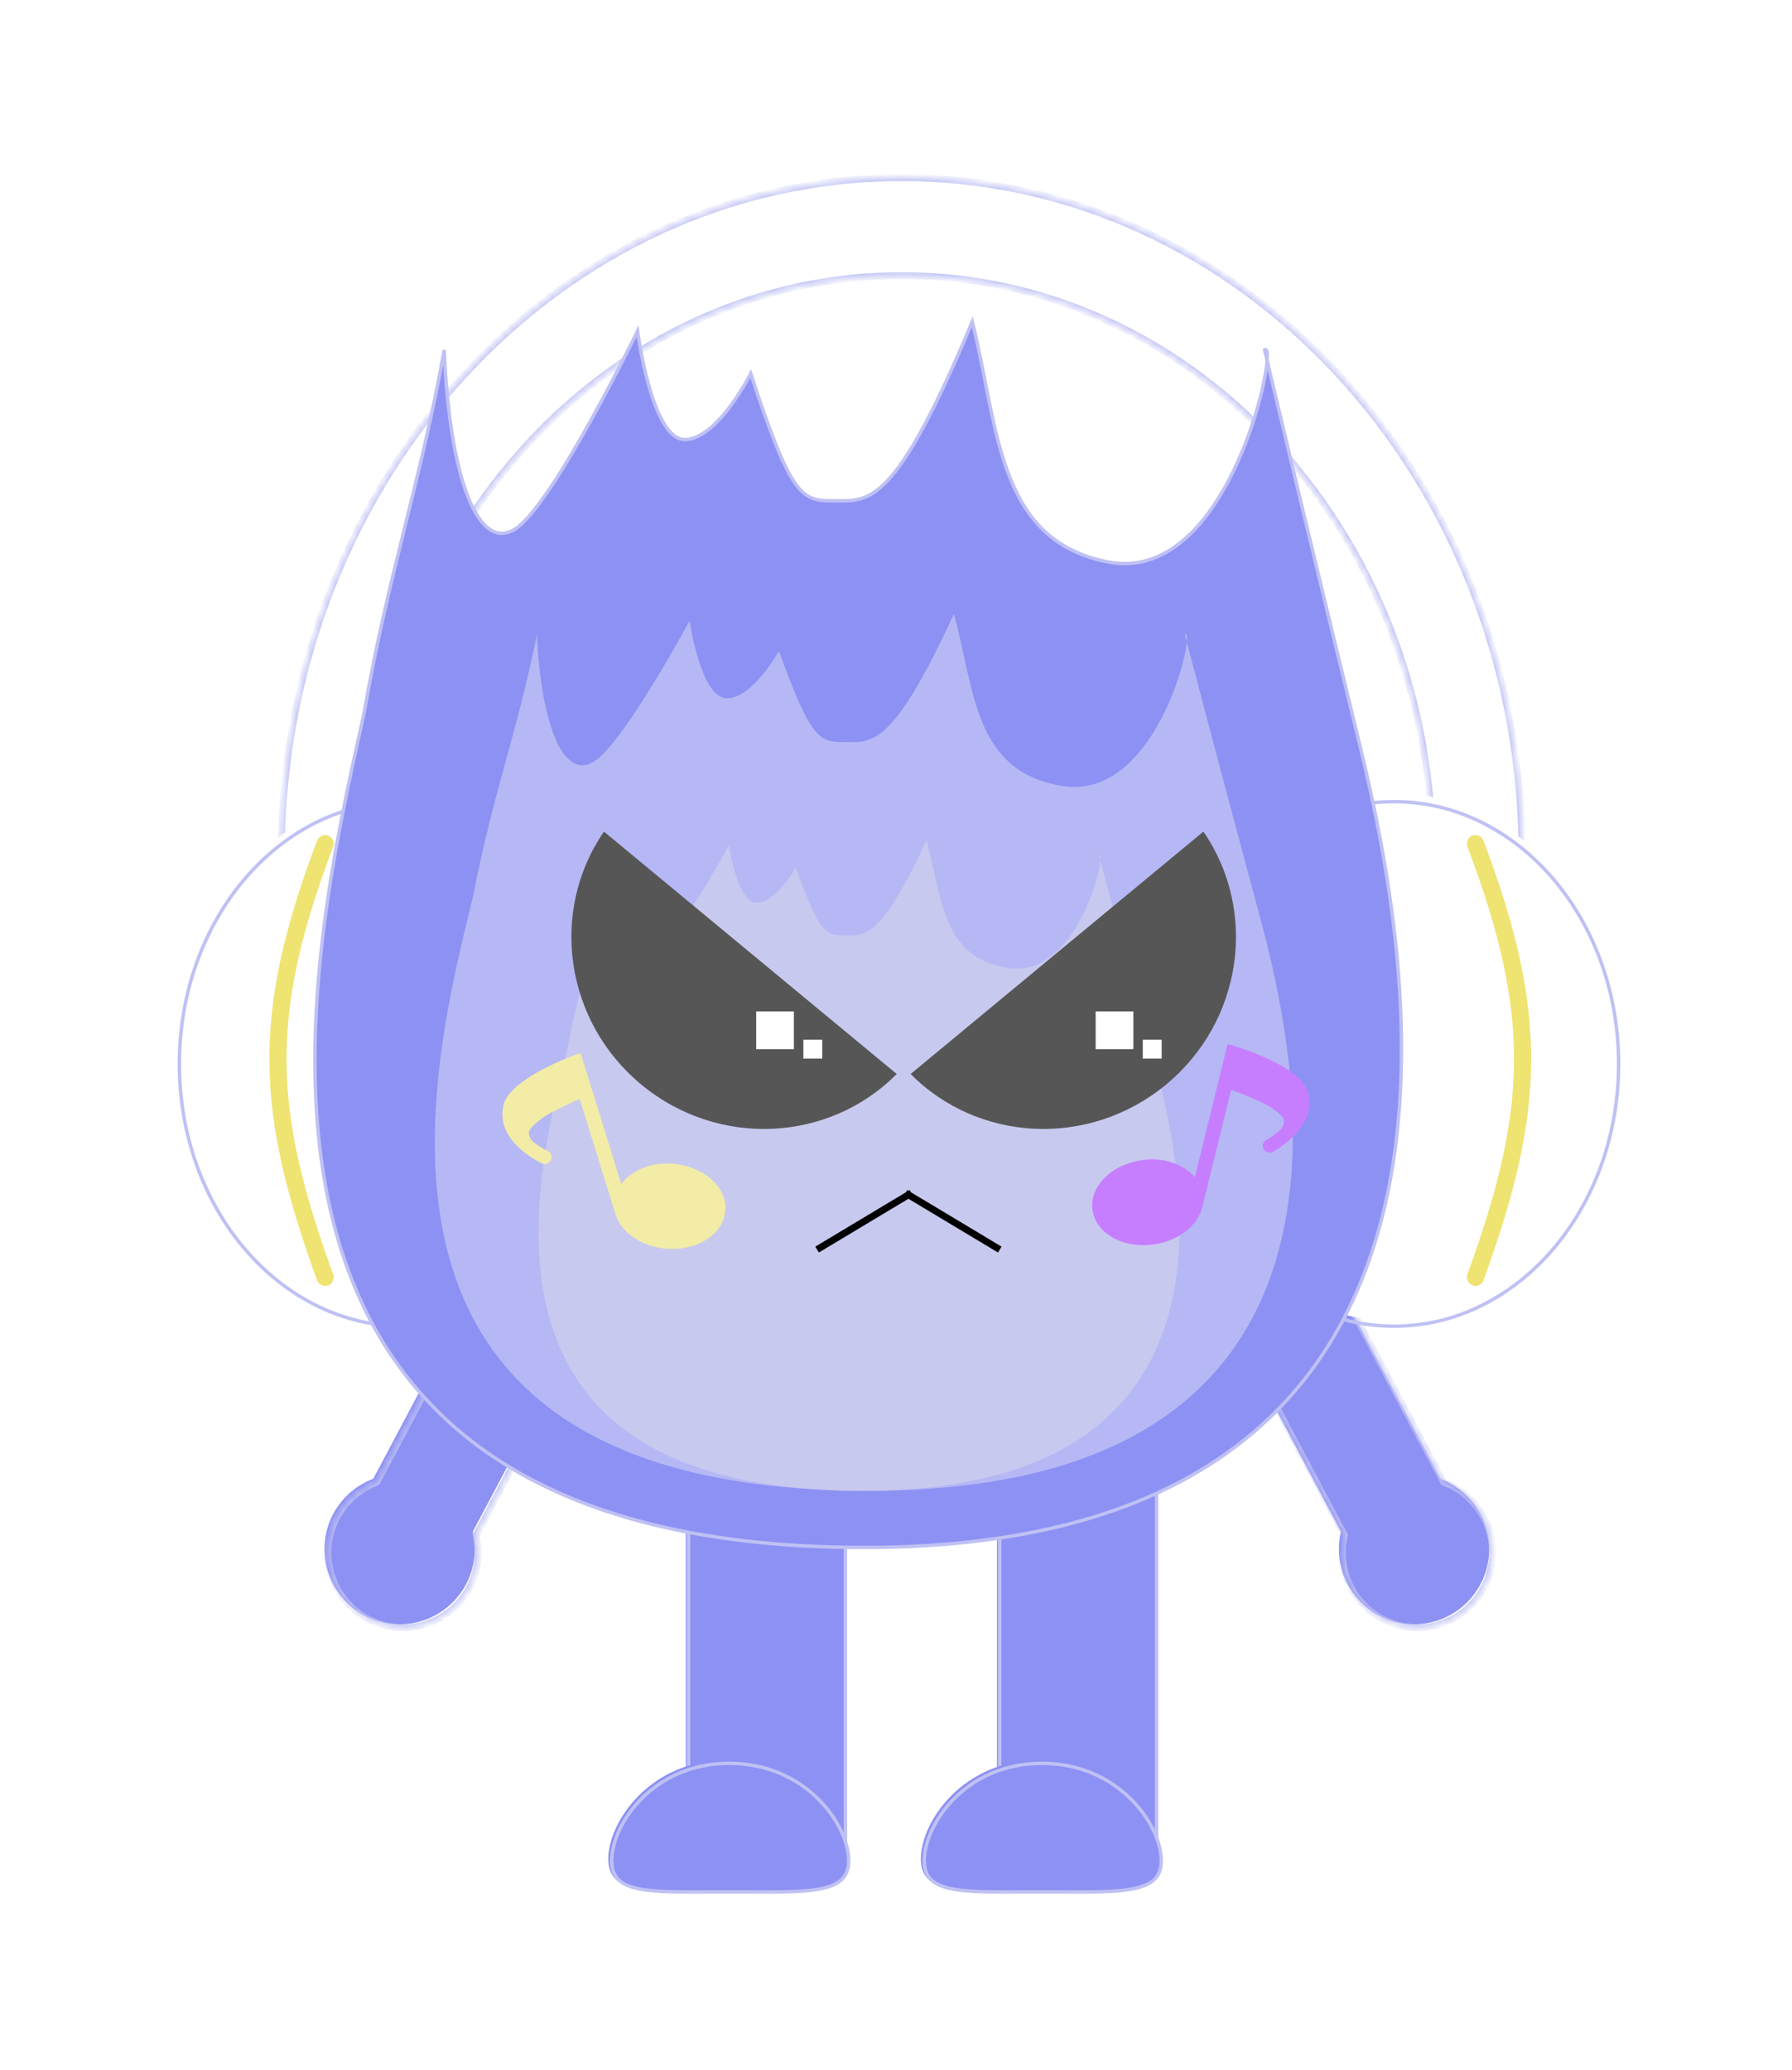 <svg width="232" height="268" viewBox="0 0 232 268" fill="none" xmlns="http://www.w3.org/2000/svg">
<g filter="url(#filter0_d_371_1912)">
<mask id="path-1-inside-1_371_1912" fill="white">
<path fill-rule="evenodd" clip-rule="evenodd" d="M77.473 168.946L64.584 162.106L48.77 191.904C45.08 193.286 42.453 196.844 42.453 201.017C42.453 206.389 46.808 210.744 52.181 210.744C57.553 210.744 61.908 206.389 61.908 201.017C61.908 200.242 61.818 199.489 61.647 198.766L77.473 168.946Z"/>
</mask>
<g filter="url(#filter1_i_371_1912)">
<path fill-rule="evenodd" clip-rule="evenodd" d="M77.473 168.946L64.584 162.106L48.77 191.904C45.08 193.286 42.453 196.844 42.453 201.017C42.453 206.389 46.808 210.744 52.181 210.744C57.553 210.744 61.908 206.389 61.908 201.017C61.908 200.242 61.818 199.489 61.647 198.766L77.473 168.946Z" fill="#8D91F3"/>
</g>
<path d="M64.584 162.106L64.792 161.714L64.4 161.506L64.192 161.898L64.584 162.106ZM77.473 168.946L77.865 169.154L78.073 168.762L77.681 168.554L77.473 168.946ZM48.77 191.904L48.925 192.319L49.083 192.26L49.162 192.112L48.77 191.904ZM61.647 198.766L61.255 198.558L61.177 198.706L61.215 198.869L61.647 198.766ZM64.376 162.498L77.265 169.338L77.681 168.554L64.792 161.714L64.376 162.498ZM49.162 192.112L64.976 162.314L64.192 161.898L48.378 191.696L49.162 192.112ZM42.897 201.017C42.897 197.035 45.403 193.638 48.925 192.319L48.614 191.488C44.757 192.933 42.01 196.653 42.01 201.017H42.897ZM52.181 210.301C47.053 210.301 42.897 206.144 42.897 201.017H42.01C42.01 206.634 46.563 211.188 52.181 211.188V210.301ZM61.465 201.017C61.465 206.144 57.308 210.301 52.181 210.301V211.188C57.798 211.188 62.352 206.634 62.352 201.017H61.465ZM61.215 198.869C61.378 199.558 61.465 200.277 61.465 201.017H62.352C62.352 200.207 62.258 199.42 62.079 198.664L61.215 198.869ZM77.081 168.738L61.255 198.558L62.039 198.974L77.865 169.154L77.081 168.738Z" fill="#BFC1F4" mask="url(#path-1-inside-1_371_1912)"/>
<mask id="path-3-inside-2_371_1912" fill="white">
<path fill-rule="evenodd" clip-rule="evenodd" d="M158.219 168.946L171.108 162.106L186.922 191.904C190.612 193.286 193.238 196.844 193.238 201.017C193.238 206.389 188.883 210.744 183.511 210.744C178.138 210.744 173.783 206.389 173.783 201.017C173.783 200.242 173.873 199.489 174.045 198.766L158.219 168.946Z"/>
</mask>
<g filter="url(#filter2_i_371_1912)">
<path fill-rule="evenodd" clip-rule="evenodd" d="M158.219 168.946L171.108 162.106L186.922 191.904C190.612 193.286 193.238 196.844 193.238 201.017C193.238 206.389 188.883 210.744 183.511 210.744C178.138 210.744 173.783 206.389 173.783 201.017C173.783 200.242 173.873 199.489 174.045 198.766L158.219 168.946Z" fill="#8D91F3"/>
</g>
<path d="M171.108 162.106L170.9 161.714L171.291 161.506L171.499 161.898L171.108 162.106ZM158.219 168.946L157.827 169.154L157.619 168.762L158.011 168.554L158.219 168.946ZM186.922 191.904L186.766 192.319L186.609 192.26L186.53 192.112L186.922 191.904ZM174.045 198.766L174.436 198.558L174.515 198.706L174.476 198.869L174.045 198.766ZM171.315 162.498L158.427 169.338L158.011 168.554L170.9 161.714L171.315 162.498ZM186.53 192.112L170.716 162.314L171.499 161.898L187.314 191.696L186.53 192.112ZM192.795 201.017C192.795 197.035 190.288 193.638 186.766 192.319L187.077 191.488C190.935 192.933 193.682 196.653 193.682 201.017H192.795ZM183.511 210.301C188.638 210.301 192.795 206.144 192.795 201.017H193.682C193.682 206.634 189.128 211.188 183.511 211.188V210.301ZM174.227 201.017C174.227 206.144 178.383 210.301 183.511 210.301V211.188C177.893 211.188 173.339 206.634 173.339 201.017H174.227ZM174.476 198.869C174.313 199.558 174.227 200.277 174.227 201.017H173.339C173.339 200.207 173.434 199.42 173.613 198.664L174.476 198.869ZM158.61 168.738L174.436 198.558L173.653 198.974L157.827 169.154L158.61 168.738Z" fill="#BFC1F4" mask="url(#path-3-inside-2_371_1912)"/>
<mask id="path-5-inside-3_371_1912" fill="white">
<path fill-rule="evenodd" clip-rule="evenodd" d="M197.045 109.672C196.526 61.708 160.769 23 116.735 23C72.701 23 36.944 61.708 36.426 109.672H48.039C48.557 68.713 79.115 35.684 116.736 35.684C154.356 35.684 184.915 68.713 185.432 109.672H197.045Z"/>
</mask>
<g filter="url(#filter3_i_371_1912)">
<path fill-rule="evenodd" clip-rule="evenodd" d="M197.045 109.672C196.526 61.708 160.769 23 116.735 23C72.701 23 36.944 61.708 36.426 109.672H48.039C48.557 68.713 79.115 35.684 116.736 35.684C154.356 35.684 184.915 68.713 185.432 109.672H197.045Z" fill="white"/>
</g>
<path d="M197.045 109.672V110.115H197.493L197.488 109.667L197.045 109.672ZM36.426 109.672L35.982 109.667L35.977 110.115H36.426V109.672ZM48.039 109.672V110.115H48.477L48.483 109.677L48.039 109.672ZM185.432 109.672L184.989 109.677L184.994 110.115H185.432V109.672ZM197.488 109.667C196.967 61.497 161.048 22.556 116.735 22.556V23.444C160.49 23.444 196.085 61.918 196.601 109.677L197.488 109.667ZM116.735 22.556C72.422 22.556 36.503 61.497 35.982 109.667L36.869 109.677C37.386 61.918 72.98 23.444 116.735 23.444V22.556ZM36.426 110.115H48.039V109.228H36.426V110.115ZM116.736 35.24C78.836 35.24 48.116 68.502 47.595 109.666L48.483 109.677C48.998 68.924 79.393 36.127 116.736 36.127V35.24ZM185.876 109.666C185.356 68.502 154.635 35.24 116.736 35.24V36.127C154.078 36.127 184.474 68.924 184.989 109.677L185.876 109.666ZM185.432 110.115H197.045V109.228H185.432V110.115Z" fill="#BFC1F4" mask="url(#path-5-inside-3_371_1912)"/>
<g filter="url(#filter4_i_371_1912)">
<ellipse cx="52.297" cy="137.749" rx="29.297" ry="34.181" fill="white"/>
</g>
<path d="M81.373 137.749C81.373 156.537 68.325 171.707 52.297 171.707C36.27 171.707 23.222 156.537 23.222 137.749C23.222 118.961 36.27 103.79 52.297 103.79C68.325 103.79 81.373 118.961 81.373 137.749Z" stroke="#BFC1F4" stroke-width="0.444"/>
<g filter="url(#filter5_i_371_1912)">
<ellipse cx="180.477" cy="137.749" rx="29.297" ry="34.181" fill="white"/>
</g>
<path d="M209.553 137.749C209.553 156.537 196.504 171.707 180.477 171.707C164.45 171.707 151.401 156.537 151.401 137.749C151.401 118.961 164.45 103.79 180.477 103.79C196.504 103.79 209.553 118.961 209.553 137.749Z" stroke="#BFC1F4" stroke-width="0.444"/>
<g filter="url(#filter6_ii_371_1912)">
<rect x="88.922" y="167.046" width="20.752" height="73.244" fill="#8D91F3"/>
</g>
<rect x="89.144" y="167.268" width="20.309" height="72.8" stroke="#BFC1F4" stroke-width="0.444"/>
<g filter="url(#filter7_ii_371_1912)">
<rect x="129.203" y="167.046" width="20.752" height="73.244" fill="#8D91F3"/>
</g>
<rect x="129.425" y="167.268" width="20.309" height="72.8" stroke="#BFC1F4" stroke-width="0.444"/>
<g filter="url(#filter8_ii_371_1912)">
<path d="M115.772 206.11C27.473 205.008 46.19 128.593 52.904 98.075C55.956 80.374 60.228 68.167 63.28 51.077C63.939 67.265 67.553 77.322 72.436 74.271C77.319 71.219 88.305 48.635 88.305 48.635C88.305 48.635 90.136 62.674 94.409 62.674C98.681 62.674 102.954 54.129 102.954 54.129C108.35 70.609 109.659 70.609 113.896 70.608H113.941C118.213 70.608 121.606 71.48 131.641 47.415C135.061 60.976 134.741 75.839 149.342 78.543C162.797 81.035 169.355 58.446 169.812 52.461C169.598 51.557 169.484 51.077 169.484 51.077C169.783 50.859 169.894 51.399 169.812 52.461C171.09 57.84 175.944 78.223 181.691 101.737C188.405 129.203 204.07 207.211 115.772 206.11Z" fill="#8D91F3" stroke="#BFC1F4" stroke-width="0.444"/>
<path d="M116.732 198.777C47.002 197.989 61.783 143.327 67.085 121.496C69.495 108.834 72.869 100.102 75.279 87.877C75.799 99.457 78.653 106.651 82.509 104.468C86.365 102.285 95.042 86.131 95.042 86.131C95.042 86.131 96.487 96.173 99.862 96.173C103.236 96.173 106.61 90.06 106.61 90.06C110.871 101.849 111.905 101.849 115.25 101.849H115.286C118.66 101.849 121.339 102.472 129.264 85.257C131.965 94.958 131.712 105.59 143.242 107.525C153.868 109.307 159.047 93.148 159.408 88.867C159.239 88.221 159.149 87.877 159.149 87.877C159.385 87.722 159.472 88.107 159.408 88.867C160.417 92.715 164.25 107.296 168.789 124.116C174.091 143.764 186.462 199.565 116.732 198.777Z" fill="#B5B8F4"/>
<path d="M116.343 198.779C64.237 198.194 75.282 157.639 79.244 141.442C81.045 132.047 83.567 125.569 85.367 116.498C85.756 125.09 87.889 130.428 90.77 128.808C93.652 127.188 100.135 115.203 100.135 115.203C100.135 115.203 101.215 122.653 103.737 122.653C106.258 122.653 108.779 118.118 108.779 118.118C111.964 126.865 112.736 126.864 115.236 126.864H115.263C117.784 126.864 119.786 127.327 125.708 114.555C127.726 121.752 127.537 129.64 136.153 131.076C144.093 132.398 147.963 120.409 148.233 117.233C148.106 116.753 148.039 116.498 148.039 116.498C148.215 116.383 148.281 116.669 148.233 117.233C148.987 120.088 151.851 130.906 155.243 143.385C159.205 157.963 168.449 199.363 116.343 198.779Z" fill="#C8C9EF"/>
</g>
<g filter="url(#filter9_ii_371_1912)">
<path d="M110.097 240.9C110.097 245.62 104.526 245.173 94.413 245.173C84.3 245.173 78.969 245.62 78.969 240.9C78.969 236.181 84.3 228.083 94.413 228.083C104.526 228.083 110.097 236.181 110.097 240.9Z" fill="#8D91F3"/>
</g>
<path d="M109.876 240.9C109.876 242.032 109.544 242.824 108.919 243.395C108.285 243.975 107.321 244.352 106.008 244.588C103.813 244.983 100.741 244.972 96.837 244.957C96.062 244.954 95.254 244.951 94.413 244.951C93.571 244.951 92.763 244.954 91.99 244.957C88.103 244.972 85.083 244.983 82.939 244.588C81.657 244.352 80.724 243.976 80.112 243.398C79.509 242.827 79.191 242.035 79.191 240.9C79.191 238.612 80.49 235.461 83.056 232.878C85.615 230.302 89.421 228.304 94.413 228.304C99.406 228.304 103.273 230.302 105.892 232.88C108.519 235.464 109.876 238.615 109.876 240.9Z" stroke="#BFC1F4" stroke-width="0.444"/>
<g filter="url(#filter10_ii_371_1912)">
<path d="M150.566 240.9C150.566 245.62 144.995 245.173 134.882 245.173C124.769 245.173 119.438 245.62 119.438 240.9C119.438 236.181 124.769 228.083 134.882 228.083C144.995 228.083 150.566 236.181 150.566 240.9Z" fill="#8D91F3"/>
</g>
<path d="M150.344 240.9C150.344 242.032 150.013 242.824 149.388 243.395C148.753 243.975 147.79 244.352 146.477 244.588C144.282 244.983 141.21 244.972 137.306 244.957C136.53 244.954 135.723 244.951 134.882 244.951C134.04 244.951 133.232 244.954 132.459 244.957C128.572 244.972 125.552 244.983 123.408 244.588C122.126 244.352 121.193 243.976 120.581 243.398C119.978 242.827 119.659 242.035 119.659 240.9C119.659 238.612 120.959 235.461 123.525 232.878C126.084 230.302 129.889 228.304 134.882 228.304C139.875 228.304 143.742 230.302 146.361 232.88C148.987 235.464 150.344 238.615 150.344 240.9Z" stroke="#BFC1F4" stroke-width="0.444"/>
<path fill-rule="evenodd" clip-rule="evenodd" d="M117.608 154.171L117.762 154.079L117.935 154.367L129.662 161.403L129.205 162.164L117.608 155.206L106.011 162.164L105.555 161.403L117.281 154.367L117.454 154.079L117.608 154.171Z" fill="black"/>
<g filter="url(#filter11_i_371_1912)">
<path d="M42.535 109.672C34.128 131.912 34.671 144.186 42.535 165.825" stroke="#EFE372" stroke-width="2.218" stroke-linecap="round"/>
</g>
<g filter="url(#filter12_i_371_1912)">
<path d="M191.461 109.672C199.868 131.912 199.325 144.186 191.461 165.825" stroke="#EFE372" stroke-width="2.218" stroke-linecap="round"/>
</g>
<g filter="url(#filter13_diii_371_1912)">
<path fill-rule="evenodd" clip-rule="evenodd" d="M78.191 108.114C71.123 118.371 73.076 132.627 83.02 140.861C92.965 149.094 107.335 148.352 116.092 139.494L78.191 108.114Z" fill="#565656"/>
<path fill-rule="evenodd" clip-rule="evenodd" d="M155.797 108.114C162.866 118.371 160.912 132.627 150.968 140.861C141.024 149.094 126.653 148.352 117.896 139.494L155.797 108.114Z" fill="#565656"/>
</g>
<g filter="url(#filter14_ii_371_1912)">
<rect x="98.254" y="131.31" width="4.883" height="4.883" fill="white"/>
</g>
<g filter="url(#filter15_ii_371_1912)">
<rect x="104.363" y="134.972" width="2.441" height="2.441" fill="white"/>
</g>
<g filter="url(#filter16_ii_371_1912)">
<rect x="142.203" y="131.31" width="4.883" height="4.883" fill="white"/>
</g>
<g filter="url(#filter17_ii_371_1912)">
<rect x="148.305" y="134.972" width="2.441" height="2.441" fill="white"/>
</g>
<g filter="url(#filter18_i_371_1912)">
<path d="M169.717 141.701C168.71 138.508 161.18 136.17 160.332 135.896L159.374 135.616L155.126 152.878C154.944 152.652 154.743 152.441 154.525 152.247C153.742 151.615 152.835 151.142 151.857 150.857C150.879 150.572 149.851 150.48 148.835 150.587C144.913 150.891 141.774 153.592 141.835 156.606C141.857 157.246 142.015 157.874 142.3 158.452C142.585 159.029 142.991 159.544 143.492 159.965C144.35 160.691 145.385 161.198 146.501 161.438C147.397 161.641 148.32 161.705 149.237 161.628C152.759 161.359 155.635 159.155 156.15 156.532L159.837 141.551C160.696 141.854 161.864 142.308 163.081 142.862C164.305 143.336 165.421 144.035 166.366 144.92C167.113 145.682 166.305 146.612 166.24 146.687C165.665 147.209 165.032 147.668 164.353 148.056C164.154 148.173 164.01 148.358 163.949 148.575C163.889 148.791 163.917 149.021 164.028 149.218C164.138 149.415 164.324 149.563 164.545 149.632C164.766 149.702 165.007 149.687 165.217 149.59C165.451 149.437 171.198 146.385 169.717 141.701Z" fill="#C67EFF"/>
</g>
<g filter="url(#filter19_i_371_1912)">
<path d="M65.647 143.465C66.463 140.218 73.842 137.437 74.672 137.114L75.612 136.777L80.876 153.756C81.044 153.52 81.232 153.298 81.439 153.091C82.182 152.414 83.06 151.888 84.019 151.546C84.978 151.203 85.999 151.05 87.019 151.097C90.953 151.168 94.247 153.678 94.364 156.69C94.381 157.33 94.26 157.966 94.01 158.56C93.759 159.154 93.384 159.692 92.909 160.141C92.096 160.918 91.093 161.485 89.993 161.79C89.111 162.046 88.193 162.165 87.273 162.142C83.742 162.082 80.739 160.053 80.07 157.466L75.501 142.729C74.661 143.082 73.523 143.605 72.34 144.231C71.147 144.776 70.074 145.54 69.183 146.479C68.483 147.284 69.345 148.165 69.414 148.236C70.019 148.723 70.678 149.143 71.379 149.49C71.584 149.595 71.74 149.772 71.813 149.984C71.886 150.196 71.871 150.428 71.772 150.631C71.674 150.834 71.498 150.993 71.281 151.075C71.064 151.158 70.823 151.157 70.607 151.073C70.365 150.934 64.447 148.228 65.647 143.465Z" fill="#F3ECA6"/>
</g>
</g>
<defs>
<filter id="filter0_d_371_1912" x="0.819" y="0.819" width="231.135" height="266.546" filterUnits="userSpaceOnUse" color-interpolation-filters="sRGB">
<feFlood flood-opacity="0" result="BackgroundImageFix"/>
<feColorMatrix in="SourceAlpha" type="matrix" values="0 0 0 0 0 0 0 0 0 0 0 0 0 0 0 0 0 0 127 0" result="hardAlpha"/>
<feOffset/>
<feGaussianBlur stdDeviation="11.09"/>
<feComposite in2="hardAlpha" operator="out"/>
<feColorMatrix type="matrix" values="0 0 0 0 0.337 0 0 0 0 0.361 0 0 0 0 0.918 0 0 0 1 0"/>
<feBlend mode="normal" in2="BackgroundImageFix" result="effect1_dropShadow_371_1912"/>
<feBlend mode="normal" in="SourceGraphic" in2="effect1_dropShadow_371_1912" result="shape"/>
</filter>
<filter id="filter1_i_371_1912" x="42.01" y="161.662" width="35.463" height="49.082" filterUnits="userSpaceOnUse" color-interpolation-filters="sRGB">
<feFlood flood-opacity="0" result="BackgroundImageFix"/>
<feBlend mode="normal" in="SourceGraphic" in2="BackgroundImageFix" result="shape"/>
<feColorMatrix in="SourceAlpha" type="matrix" values="0 0 0 0 0 0 0 0 0 0 0 0 0 0 0 0 0 0 127 0" result="hardAlpha"/>
<feOffset dx="-0.444" dy="-0.444"/>
<feGaussianBlur stdDeviation="0.887"/>
<feComposite in2="hardAlpha" operator="arithmetic" k2="-1" k3="1"/>
<feColorMatrix type="matrix" values="0 0 0 0 0 0 0 0 0 0 0 0 0 0 0 0 0 0 0.25 0"/>
<feBlend mode="normal" in2="shape" result="effect1_innerShadow_371_1912"/>
</filter>
<filter id="filter2_i_371_1912" x="157.775" y="161.662" width="35.463" height="49.082" filterUnits="userSpaceOnUse" color-interpolation-filters="sRGB">
<feFlood flood-opacity="0" result="BackgroundImageFix"/>
<feBlend mode="normal" in="SourceGraphic" in2="BackgroundImageFix" result="shape"/>
<feColorMatrix in="SourceAlpha" type="matrix" values="0 0 0 0 0 0 0 0 0 0 0 0 0 0 0 0 0 0 127 0" result="hardAlpha"/>
<feOffset dx="-0.444" dy="-0.444"/>
<feGaussianBlur stdDeviation="0.887"/>
<feComposite in2="hardAlpha" operator="arithmetic" k2="-1" k3="1"/>
<feColorMatrix type="matrix" values="0 0 0 0 0 0 0 0 0 0 0 0 0 0 0 0 0 0 0.25 0"/>
<feBlend mode="normal" in2="shape" result="effect1_innerShadow_371_1912"/>
</filter>
<filter id="filter3_i_371_1912" x="35.982" y="22.556" width="161.061" height="87.115" filterUnits="userSpaceOnUse" color-interpolation-filters="sRGB">
<feFlood flood-opacity="0" result="BackgroundImageFix"/>
<feBlend mode="normal" in="SourceGraphic" in2="BackgroundImageFix" result="shape"/>
<feColorMatrix in="SourceAlpha" type="matrix" values="0 0 0 0 0 0 0 0 0 0 0 0 0 0 0 0 0 0 127 0" result="hardAlpha"/>
<feOffset dx="-0.444" dy="-0.444"/>
<feGaussianBlur stdDeviation="0.887"/>
<feComposite in2="hardAlpha" operator="arithmetic" k2="-1" k3="1"/>
<feColorMatrix type="matrix" values="0 0 0 0 0 0 0 0 0 0 0 0 0 0 0 0 0 0 0.25 0"/>
<feBlend mode="normal" in2="shape" result="effect1_innerShadow_371_1912"/>
</filter>
<filter id="filter4_i_371_1912" x="23" y="102.681" width="58.594" height="69.248" filterUnits="userSpaceOnUse" color-interpolation-filters="sRGB">
<feFlood flood-opacity="0" result="BackgroundImageFix"/>
<feBlend mode="normal" in="SourceGraphic" in2="BackgroundImageFix" result="shape"/>
<feColorMatrix in="SourceAlpha" type="matrix" values="0 0 0 0 0 0 0 0 0 0 0 0 0 0 0 0 0 0 127 0" result="hardAlpha"/>
<feOffset dy="-0.887"/>
<feGaussianBlur stdDeviation="1.109"/>
<feComposite in2="hardAlpha" operator="arithmetic" k2="-1" k3="1"/>
<feColorMatrix type="matrix" values="0 0 0 0 0 0 0 0 0 0 0 0 0 0 0 0 0 0 0.25 0"/>
<feBlend mode="normal" in2="shape" result="effect1_innerShadow_371_1912"/>
</filter>
<filter id="filter5_i_371_1912" x="151.18" y="102.681" width="58.594" height="69.248" filterUnits="userSpaceOnUse" color-interpolation-filters="sRGB">
<feFlood flood-opacity="0" result="BackgroundImageFix"/>
<feBlend mode="normal" in="SourceGraphic" in2="BackgroundImageFix" result="shape"/>
<feColorMatrix in="SourceAlpha" type="matrix" values="0 0 0 0 0 0 0 0 0 0 0 0 0 0 0 0 0 0 127 0" result="hardAlpha"/>
<feOffset dy="-0.887"/>
<feGaussianBlur stdDeviation="1.109"/>
<feComposite in2="hardAlpha" operator="arithmetic" k2="-1" k3="1"/>
<feColorMatrix type="matrix" values="0 0 0 0 0 0 0 0 0 0 0 0 0 0 0 0 0 0 0.25 0"/>
<feBlend mode="normal" in2="shape" result="effect1_innerShadow_371_1912"/>
</filter>
<filter id="filter6_ii_371_1912" x="88.478" y="166.603" width="21.508" height="74.131" filterUnits="userSpaceOnUse" color-interpolation-filters="sRGB">
<feFlood flood-opacity="0" result="BackgroundImageFix"/>
<feBlend mode="normal" in="SourceGraphic" in2="BackgroundImageFix" result="shape"/>
<feColorMatrix in="SourceAlpha" type="matrix" values="0 0 0 0 0 0 0 0 0 0 0 0 0 0 0 0 0 0 127 0" result="hardAlpha"/>
<feOffset dx="-0.444" dy="-0.444"/>
<feGaussianBlur stdDeviation="1.109"/>
<feComposite in2="hardAlpha" operator="arithmetic" k2="-1" k3="1"/>
<feColorMatrix type="matrix" values="0 0 0 0 0 0 0 0 0 0 0 0 0 0 0 0 0 0 0.25 0"/>
<feBlend mode="normal" in2="shape" result="effect1_innerShadow_371_1912"/>
<feColorMatrix in="SourceAlpha" type="matrix" values="0 0 0 0 0 0 0 0 0 0 0 0 0 0 0 0 0 0 127 0" result="hardAlpha"/>
<feOffset dx="0.311" dy="0.444"/>
<feGaussianBlur stdDeviation="0.222"/>
<feComposite in2="hardAlpha" operator="arithmetic" k2="-1" k3="1"/>
<feColorMatrix type="matrix" values="0 0 0 0 1 0 0 0 0 1 0 0 0 0 1 0 0 0 0.2 0"/>
<feBlend mode="normal" in2="effect1_innerShadow_371_1912" result="effect2_innerShadow_371_1912"/>
</filter>
<filter id="filter7_ii_371_1912" x="128.76" y="166.603" width="21.508" height="74.131" filterUnits="userSpaceOnUse" color-interpolation-filters="sRGB">
<feFlood flood-opacity="0" result="BackgroundImageFix"/>
<feBlend mode="normal" in="SourceGraphic" in2="BackgroundImageFix" result="shape"/>
<feColorMatrix in="SourceAlpha" type="matrix" values="0 0 0 0 0 0 0 0 0 0 0 0 0 0 0 0 0 0 127 0" result="hardAlpha"/>
<feOffset dx="-0.444" dy="-0.444"/>
<feGaussianBlur stdDeviation="1.109"/>
<feComposite in2="hardAlpha" operator="arithmetic" k2="-1" k3="1"/>
<feColorMatrix type="matrix" values="0 0 0 0 0 0 0 0 0 0 0 0 0 0 0 0 0 0 0.25 0"/>
<feBlend mode="normal" in2="shape" result="effect1_innerShadow_371_1912"/>
<feColorMatrix in="SourceAlpha" type="matrix" values="0 0 0 0 0 0 0 0 0 0 0 0 0 0 0 0 0 0 127 0" result="hardAlpha"/>
<feOffset dx="0.311" dy="0.444"/>
<feGaussianBlur stdDeviation="0.222"/>
<feComposite in2="hardAlpha" operator="arithmetic" k2="-1" k3="1"/>
<feColorMatrix type="matrix" values="0 0 0 0 1 0 0 0 0 1 0 0 0 0 1 0 0 0 0.2 0"/>
<feBlend mode="normal" in2="effect1_innerShadow_371_1912" result="effect2_innerShadow_371_1912"/>
</filter>
<filter id="filter8_ii_371_1912" x="41.88" y="42.277" width="145.549" height="164.066" filterUnits="userSpaceOnUse" color-interpolation-filters="sRGB">
<feFlood flood-opacity="0" result="BackgroundImageFix"/>
<feBlend mode="normal" in="SourceGraphic" in2="BackgroundImageFix" result="shape"/>
<feColorMatrix in="SourceAlpha" type="matrix" values="0 0 0 0 0 0 0 0 0 0 0 0 0 0 0 0 0 0 127 0" result="hardAlpha"/>
<feOffset dx="-4.436" dy="-4.436"/>
<feGaussianBlur stdDeviation="3.327"/>
<feComposite in2="hardAlpha" operator="arithmetic" k2="-1" k3="1"/>
<feColorMatrix type="matrix" values="0 0 0 0 0 0 0 0 0 0 0 0 0 0 0 0 0 0 0.25 0"/>
<feBlend mode="normal" in2="shape" result="effect1_innerShadow_371_1912"/>
<feColorMatrix in="SourceAlpha" type="matrix" values="0 0 0 0 0 0 0 0 0 0 0 0 0 0 0 0 0 0 127 0" result="hardAlpha"/>
<feOffset dx="-1.331" dy="-1.331"/>
<feGaussianBlur stdDeviation="0.887"/>
<feComposite in2="hardAlpha" operator="arithmetic" k2="-1" k3="1"/>
<feColorMatrix type="matrix" values="0 0 0 0 0 0 0 0 0 0 0 0 0 0 0 0 0 0 0.25 0"/>
<feBlend mode="normal" in2="effect1_innerShadow_371_1912" result="effect2_innerShadow_371_1912"/>
</filter>
<filter id="filter9_ii_371_1912" x="78.525" y="227.639" width="31.794" height="17.767" filterUnits="userSpaceOnUse" color-interpolation-filters="sRGB">
<feFlood flood-opacity="0" result="BackgroundImageFix"/>
<feBlend mode="normal" in="SourceGraphic" in2="BackgroundImageFix" result="shape"/>
<feColorMatrix in="SourceAlpha" type="matrix" values="0 0 0 0 0 0 0 0 0 0 0 0 0 0 0 0 0 0 127 0" result="hardAlpha"/>
<feOffset dx="-0.444" dy="-0.444"/>
<feGaussianBlur stdDeviation="0.887"/>
<feComposite in2="hardAlpha" operator="arithmetic" k2="-1" k3="1"/>
<feColorMatrix type="matrix" values="0 0 0 0 0 0 0 0 0 0 0 0 0 0 0 0 0 0 0.25 0"/>
<feBlend mode="normal" in2="shape" result="effect1_innerShadow_371_1912"/>
<feColorMatrix in="SourceAlpha" type="matrix" values="0 0 0 0 0 0 0 0 0 0 0 0 0 0 0 0 0 0 127 0" result="hardAlpha"/>
<feOffset dx="0.222" dy="0.222"/>
<feGaussianBlur stdDeviation="0.222"/>
<feComposite in2="hardAlpha" operator="arithmetic" k2="-1" k3="1"/>
<feColorMatrix type="matrix" values="0 0 0 0 1 0 0 0 0 1 0 0 0 0 1 0 0 0 0.2 0"/>
<feBlend mode="normal" in2="effect1_innerShadow_371_1912" result="effect2_innerShadow_371_1912"/>
</filter>
<filter id="filter10_ii_371_1912" x="118.994" y="227.639" width="31.794" height="17.767" filterUnits="userSpaceOnUse" color-interpolation-filters="sRGB">
<feFlood flood-opacity="0" result="BackgroundImageFix"/>
<feBlend mode="normal" in="SourceGraphic" in2="BackgroundImageFix" result="shape"/>
<feColorMatrix in="SourceAlpha" type="matrix" values="0 0 0 0 0 0 0 0 0 0 0 0 0 0 0 0 0 0 127 0" result="hardAlpha"/>
<feOffset dx="-0.444" dy="-0.444"/>
<feGaussianBlur stdDeviation="0.887"/>
<feComposite in2="hardAlpha" operator="arithmetic" k2="-1" k3="1"/>
<feColorMatrix type="matrix" values="0 0 0 0 0 0 0 0 0 0 0 0 0 0 0 0 0 0 0.25 0"/>
<feBlend mode="normal" in2="shape" result="effect1_innerShadow_371_1912"/>
<feColorMatrix in="SourceAlpha" type="matrix" values="0 0 0 0 0 0 0 0 0 0 0 0 0 0 0 0 0 0 127 0" result="hardAlpha"/>
<feOffset dx="0.222" dy="0.222"/>
<feGaussianBlur stdDeviation="0.222"/>
<feComposite in2="hardAlpha" operator="arithmetic" k2="-1" k3="1"/>
<feColorMatrix type="matrix" values="0 0 0 0 1 0 0 0 0 1 0 0 0 0 1 0 0 0 0.2 0"/>
<feBlend mode="normal" in2="effect1_innerShadow_371_1912" result="effect2_innerShadow_371_1912"/>
</filter>
<filter id="filter11_i_371_1912" x="34.881" y="108.119" width="8.764" height="58.816" filterUnits="userSpaceOnUse" color-interpolation-filters="sRGB">
<feFlood flood-opacity="0" result="BackgroundImageFix"/>
<feBlend mode="normal" in="SourceGraphic" in2="BackgroundImageFix" result="shape"/>
<feColorMatrix in="SourceAlpha" type="matrix" values="0 0 0 0 0 0 0 0 0 0 0 0 0 0 0 0 0 0 127 0" result="hardAlpha"/>
<feOffset dx="-0.444" dy="-0.444"/>
<feGaussianBlur stdDeviation="0.887"/>
<feComposite in2="hardAlpha" operator="arithmetic" k2="-1" k3="1"/>
<feColorMatrix type="matrix" values="0 0 0 0 0 0 0 0 0 0 0 0 0 0 0 0 0 0 0.1 0"/>
<feBlend mode="normal" in2="shape" result="effect1_innerShadow_371_1912"/>
</filter>
<filter id="filter12_i_371_1912" x="189.908" y="108.119" width="8.764" height="58.816" filterUnits="userSpaceOnUse" color-interpolation-filters="sRGB">
<feFlood flood-opacity="0" result="BackgroundImageFix"/>
<feBlend mode="normal" in="SourceGraphic" in2="BackgroundImageFix" result="shape"/>
<feColorMatrix in="SourceAlpha" type="matrix" values="0 0 0 0 0 0 0 0 0 0 0 0 0 0 0 0 0 0 127 0" result="hardAlpha"/>
<feOffset dx="-0.444" dy="-0.444"/>
<feGaussianBlur stdDeviation="0.887"/>
<feComposite in2="hardAlpha" operator="arithmetic" k2="-1" k3="1"/>
<feColorMatrix type="matrix" values="0 0 0 0 0 0 0 0 0 0 0 0 0 0 0 0 0 0 0.1 0"/>
<feBlend mode="normal" in2="shape" result="effect1_innerShadow_371_1912"/>
</filter>
<filter id="filter13_diii_371_1912" x="72.198" y="106.783" width="89.592" height="42.045" filterUnits="userSpaceOnUse" color-interpolation-filters="sRGB">
<feFlood flood-opacity="0" result="BackgroundImageFix"/>
<feColorMatrix in="SourceAlpha" type="matrix" values="0 0 0 0 0 0 0 0 0 0 0 0 0 0 0 0 0 0 127 0" result="hardAlpha"/>
<feOffset dy="0.444"/>
<feGaussianBlur stdDeviation="0.887"/>
<feComposite in2="hardAlpha" operator="out"/>
<feColorMatrix type="matrix" values="0 0 0 0 0 0 0 0 0 0 0 0 0 0 0 0 0 0 0.25 0"/>
<feBlend mode="normal" in2="BackgroundImageFix" result="effect1_dropShadow_371_1912"/>
<feBlend mode="normal" in="SourceGraphic" in2="effect1_dropShadow_371_1912" result="shape"/>
<feColorMatrix in="SourceAlpha" type="matrix" values="0 0 0 0 0 0 0 0 0 0 0 0 0 0 0 0 0 0 127 0" result="hardAlpha"/>
<feOffset dy="-0.887"/>
<feGaussianBlur stdDeviation="0.887"/>
<feComposite in2="hardAlpha" operator="arithmetic" k2="-1" k3="1"/>
<feColorMatrix type="matrix" values="0 0 0 0 0 0 0 0 0 0 0 0 0 0 0 0 0 0 0.25 0"/>
<feBlend mode="normal" in2="shape" result="effect2_innerShadow_371_1912"/>
<feColorMatrix in="SourceAlpha" type="matrix" values="0 0 0 0 0 0 0 0 0 0 0 0 0 0 0 0 0 0 127 0" result="hardAlpha"/>
<feOffset dx="-0.222" dy="-0.222"/>
<feGaussianBlur stdDeviation="0.155"/>
<feComposite in2="hardAlpha" operator="arithmetic" k2="-1" k3="1"/>
<feColorMatrix type="matrix" values="0 0 0 0 0.979 0 0 0 0 0.983 0 0 0 0 1 0 0 0 0.25 0"/>
<feBlend mode="normal" in2="effect2_innerShadow_371_1912" result="effect3_innerShadow_371_1912"/>
<feColorMatrix in="SourceAlpha" type="matrix" values="0 0 0 0 0 0 0 0 0 0 0 0 0 0 0 0 0 0 127 0" result="hardAlpha"/>
<feOffset dx="0.222" dy="0.222"/>
<feGaussianBlur stdDeviation="0.222"/>
<feComposite in2="hardAlpha" operator="arithmetic" k2="-1" k3="1"/>
<feColorMatrix type="matrix" values="0 0 0 0 1 0 0 0 0 1 0 0 0 0 1 0 0 0 0.2 0"/>
<feBlend mode="normal" in2="effect3_innerShadow_371_1912" result="effect4_innerShadow_371_1912"/>
</filter>
<filter id="filter14_ii_371_1912" x="98.032" y="131.088" width="5.105" height="5.105" filterUnits="userSpaceOnUse" color-interpolation-filters="sRGB">
<feFlood flood-opacity="0" result="BackgroundImageFix"/>
<feBlend mode="normal" in="SourceGraphic" in2="BackgroundImageFix" result="shape"/>
<feColorMatrix in="SourceAlpha" type="matrix" values="0 0 0 0 0 0 0 0 0 0 0 0 0 0 0 0 0 0 127 0" result="hardAlpha"/>
<feOffset dx="-0.222" dy="-0.222"/>
<feGaussianBlur stdDeviation="0.222"/>
<feComposite in2="hardAlpha" operator="arithmetic" k2="-1" k3="1"/>
<feColorMatrix type="matrix" values="0 0 0 0 0 0 0 0 0 0 0 0 0 0 0 0 0 0 0.25 0"/>
<feBlend mode="normal" in2="shape" result="effect1_innerShadow_371_1912"/>
<feColorMatrix in="SourceAlpha" type="matrix" values="0 0 0 0 0 0 0 0 0 0 0 0 0 0 0 0 0 0 127 0" result="hardAlpha"/>
<feOffset dx="-0.133" dy="-0.133"/>
<feGaussianBlur stdDeviation="0.222"/>
<feComposite in2="hardAlpha" operator="arithmetic" k2="-1" k3="1"/>
<feColorMatrix type="matrix" values="0 0 0 0 0 0 0 0 0 0 0 0 0 0 0 0 0 0 0.2 0"/>
<feBlend mode="normal" in2="effect1_innerShadow_371_1912" result="effect2_innerShadow_371_1912"/>
</filter>
<filter id="filter15_ii_371_1912" x="104.141" y="134.75" width="2.663" height="2.663" filterUnits="userSpaceOnUse" color-interpolation-filters="sRGB">
<feFlood flood-opacity="0" result="BackgroundImageFix"/>
<feBlend mode="normal" in="SourceGraphic" in2="BackgroundImageFix" result="shape"/>
<feColorMatrix in="SourceAlpha" type="matrix" values="0 0 0 0 0 0 0 0 0 0 0 0 0 0 0 0 0 0 127 0" result="hardAlpha"/>
<feOffset dx="-0.222" dy="-0.222"/>
<feGaussianBlur stdDeviation="0.222"/>
<feComposite in2="hardAlpha" operator="arithmetic" k2="-1" k3="1"/>
<feColorMatrix type="matrix" values="0 0 0 0 0 0 0 0 0 0 0 0 0 0 0 0 0 0 0.25 0"/>
<feBlend mode="normal" in2="shape" result="effect1_innerShadow_371_1912"/>
<feColorMatrix in="SourceAlpha" type="matrix" values="0 0 0 0 0 0 0 0 0 0 0 0 0 0 0 0 0 0 127 0" result="hardAlpha"/>
<feOffset dx="-0.133" dy="-0.133"/>
<feGaussianBlur stdDeviation="0.222"/>
<feComposite in2="hardAlpha" operator="arithmetic" k2="-1" k3="1"/>
<feColorMatrix type="matrix" values="0 0 0 0 0 0 0 0 0 0 0 0 0 0 0 0 0 0 0.2 0"/>
<feBlend mode="normal" in2="effect1_innerShadow_371_1912" result="effect2_innerShadow_371_1912"/>
</filter>
<filter id="filter16_ii_371_1912" x="141.981" y="131.088" width="5.105" height="5.105" filterUnits="userSpaceOnUse" color-interpolation-filters="sRGB">
<feFlood flood-opacity="0" result="BackgroundImageFix"/>
<feBlend mode="normal" in="SourceGraphic" in2="BackgroundImageFix" result="shape"/>
<feColorMatrix in="SourceAlpha" type="matrix" values="0 0 0 0 0 0 0 0 0 0 0 0 0 0 0 0 0 0 127 0" result="hardAlpha"/>
<feOffset dx="-0.222" dy="-0.222"/>
<feGaussianBlur stdDeviation="0.222"/>
<feComposite in2="hardAlpha" operator="arithmetic" k2="-1" k3="1"/>
<feColorMatrix type="matrix" values="0 0 0 0 0 0 0 0 0 0 0 0 0 0 0 0 0 0 0.25 0"/>
<feBlend mode="normal" in2="shape" result="effect1_innerShadow_371_1912"/>
<feColorMatrix in="SourceAlpha" type="matrix" values="0 0 0 0 0 0 0 0 0 0 0 0 0 0 0 0 0 0 127 0" result="hardAlpha"/>
<feOffset dx="-0.133" dy="-0.133"/>
<feGaussianBlur stdDeviation="0.222"/>
<feComposite in2="hardAlpha" operator="arithmetic" k2="-1" k3="1"/>
<feColorMatrix type="matrix" values="0 0 0 0 0 0 0 0 0 0 0 0 0 0 0 0 0 0 0.2 0"/>
<feBlend mode="normal" in2="effect1_innerShadow_371_1912" result="effect2_innerShadow_371_1912"/>
</filter>
<filter id="filter17_ii_371_1912" x="148.083" y="134.75" width="2.663" height="2.663" filterUnits="userSpaceOnUse" color-interpolation-filters="sRGB">
<feFlood flood-opacity="0" result="BackgroundImageFix"/>
<feBlend mode="normal" in="SourceGraphic" in2="BackgroundImageFix" result="shape"/>
<feColorMatrix in="SourceAlpha" type="matrix" values="0 0 0 0 0 0 0 0 0 0 0 0 0 0 0 0 0 0 127 0" result="hardAlpha"/>
<feOffset dx="-0.222" dy="-0.222"/>
<feGaussianBlur stdDeviation="0.222"/>
<feComposite in2="hardAlpha" operator="arithmetic" k2="-1" k3="1"/>
<feColorMatrix type="matrix" values="0 0 0 0 0 0 0 0 0 0 0 0 0 0 0 0 0 0 0.25 0"/>
<feBlend mode="normal" in2="shape" result="effect1_innerShadow_371_1912"/>
<feColorMatrix in="SourceAlpha" type="matrix" values="0 0 0 0 0 0 0 0 0 0 0 0 0 0 0 0 0 0 127 0" result="hardAlpha"/>
<feOffset dx="-0.133" dy="-0.133"/>
<feGaussianBlur stdDeviation="0.222"/>
<feComposite in2="hardAlpha" operator="arithmetic" k2="-1" k3="1"/>
<feColorMatrix type="matrix" values="0 0 0 0 0 0 0 0 0 0 0 0 0 0 0 0 0 0 0.2 0"/>
<feBlend mode="normal" in2="effect1_innerShadow_371_1912" result="effect2_innerShadow_371_1912"/>
</filter>
<filter id="filter18_i_371_1912" x="141.392" y="135.172" width="28.569" height="26.488" filterUnits="userSpaceOnUse" color-interpolation-filters="sRGB">
<feFlood flood-opacity="0" result="BackgroundImageFix"/>
<feBlend mode="normal" in="SourceGraphic" in2="BackgroundImageFix" result="shape"/>
<feColorMatrix in="SourceAlpha" type="matrix" values="0 0 0 0 0 0 0 0 0 0 0 0 0 0 0 0 0 0 127 0" result="hardAlpha"/>
<feOffset dx="-0.444" dy="-0.444"/>
<feGaussianBlur stdDeviation="0.444"/>
<feComposite in2="hardAlpha" operator="arithmetic" k2="-1" k3="1"/>
<feColorMatrix type="matrix" values="0 0 0 0 0 0 0 0 0 0 0 0 0 0 0 0 0 0 0.1 0"/>
<feBlend mode="normal" in2="shape" result="effect1_innerShadow_371_1912"/>
</filter>
<filter id="filter19_i_371_1912" x="65.045" y="136.333" width="29.323" height="25.812" filterUnits="userSpaceOnUse" color-interpolation-filters="sRGB">
<feFlood flood-opacity="0" result="BackgroundImageFix"/>
<feBlend mode="normal" in="SourceGraphic" in2="BackgroundImageFix" result="shape"/>
<feColorMatrix in="SourceAlpha" type="matrix" values="0 0 0 0 0 0 0 0 0 0 0 0 0 0 0 0 0 0 127 0" result="hardAlpha"/>
<feOffset dx="-0.444" dy="-0.444"/>
<feGaussianBlur stdDeviation="0.444"/>
<feComposite in2="hardAlpha" operator="arithmetic" k2="-1" k3="1"/>
<feColorMatrix type="matrix" values="0 0 0 0 0 0 0 0 0 0 0 0 0 0 0 0 0 0 0.1 0"/>
<feBlend mode="normal" in2="shape" result="effect1_innerShadow_371_1912"/>
</filter>
</defs>
</svg>
